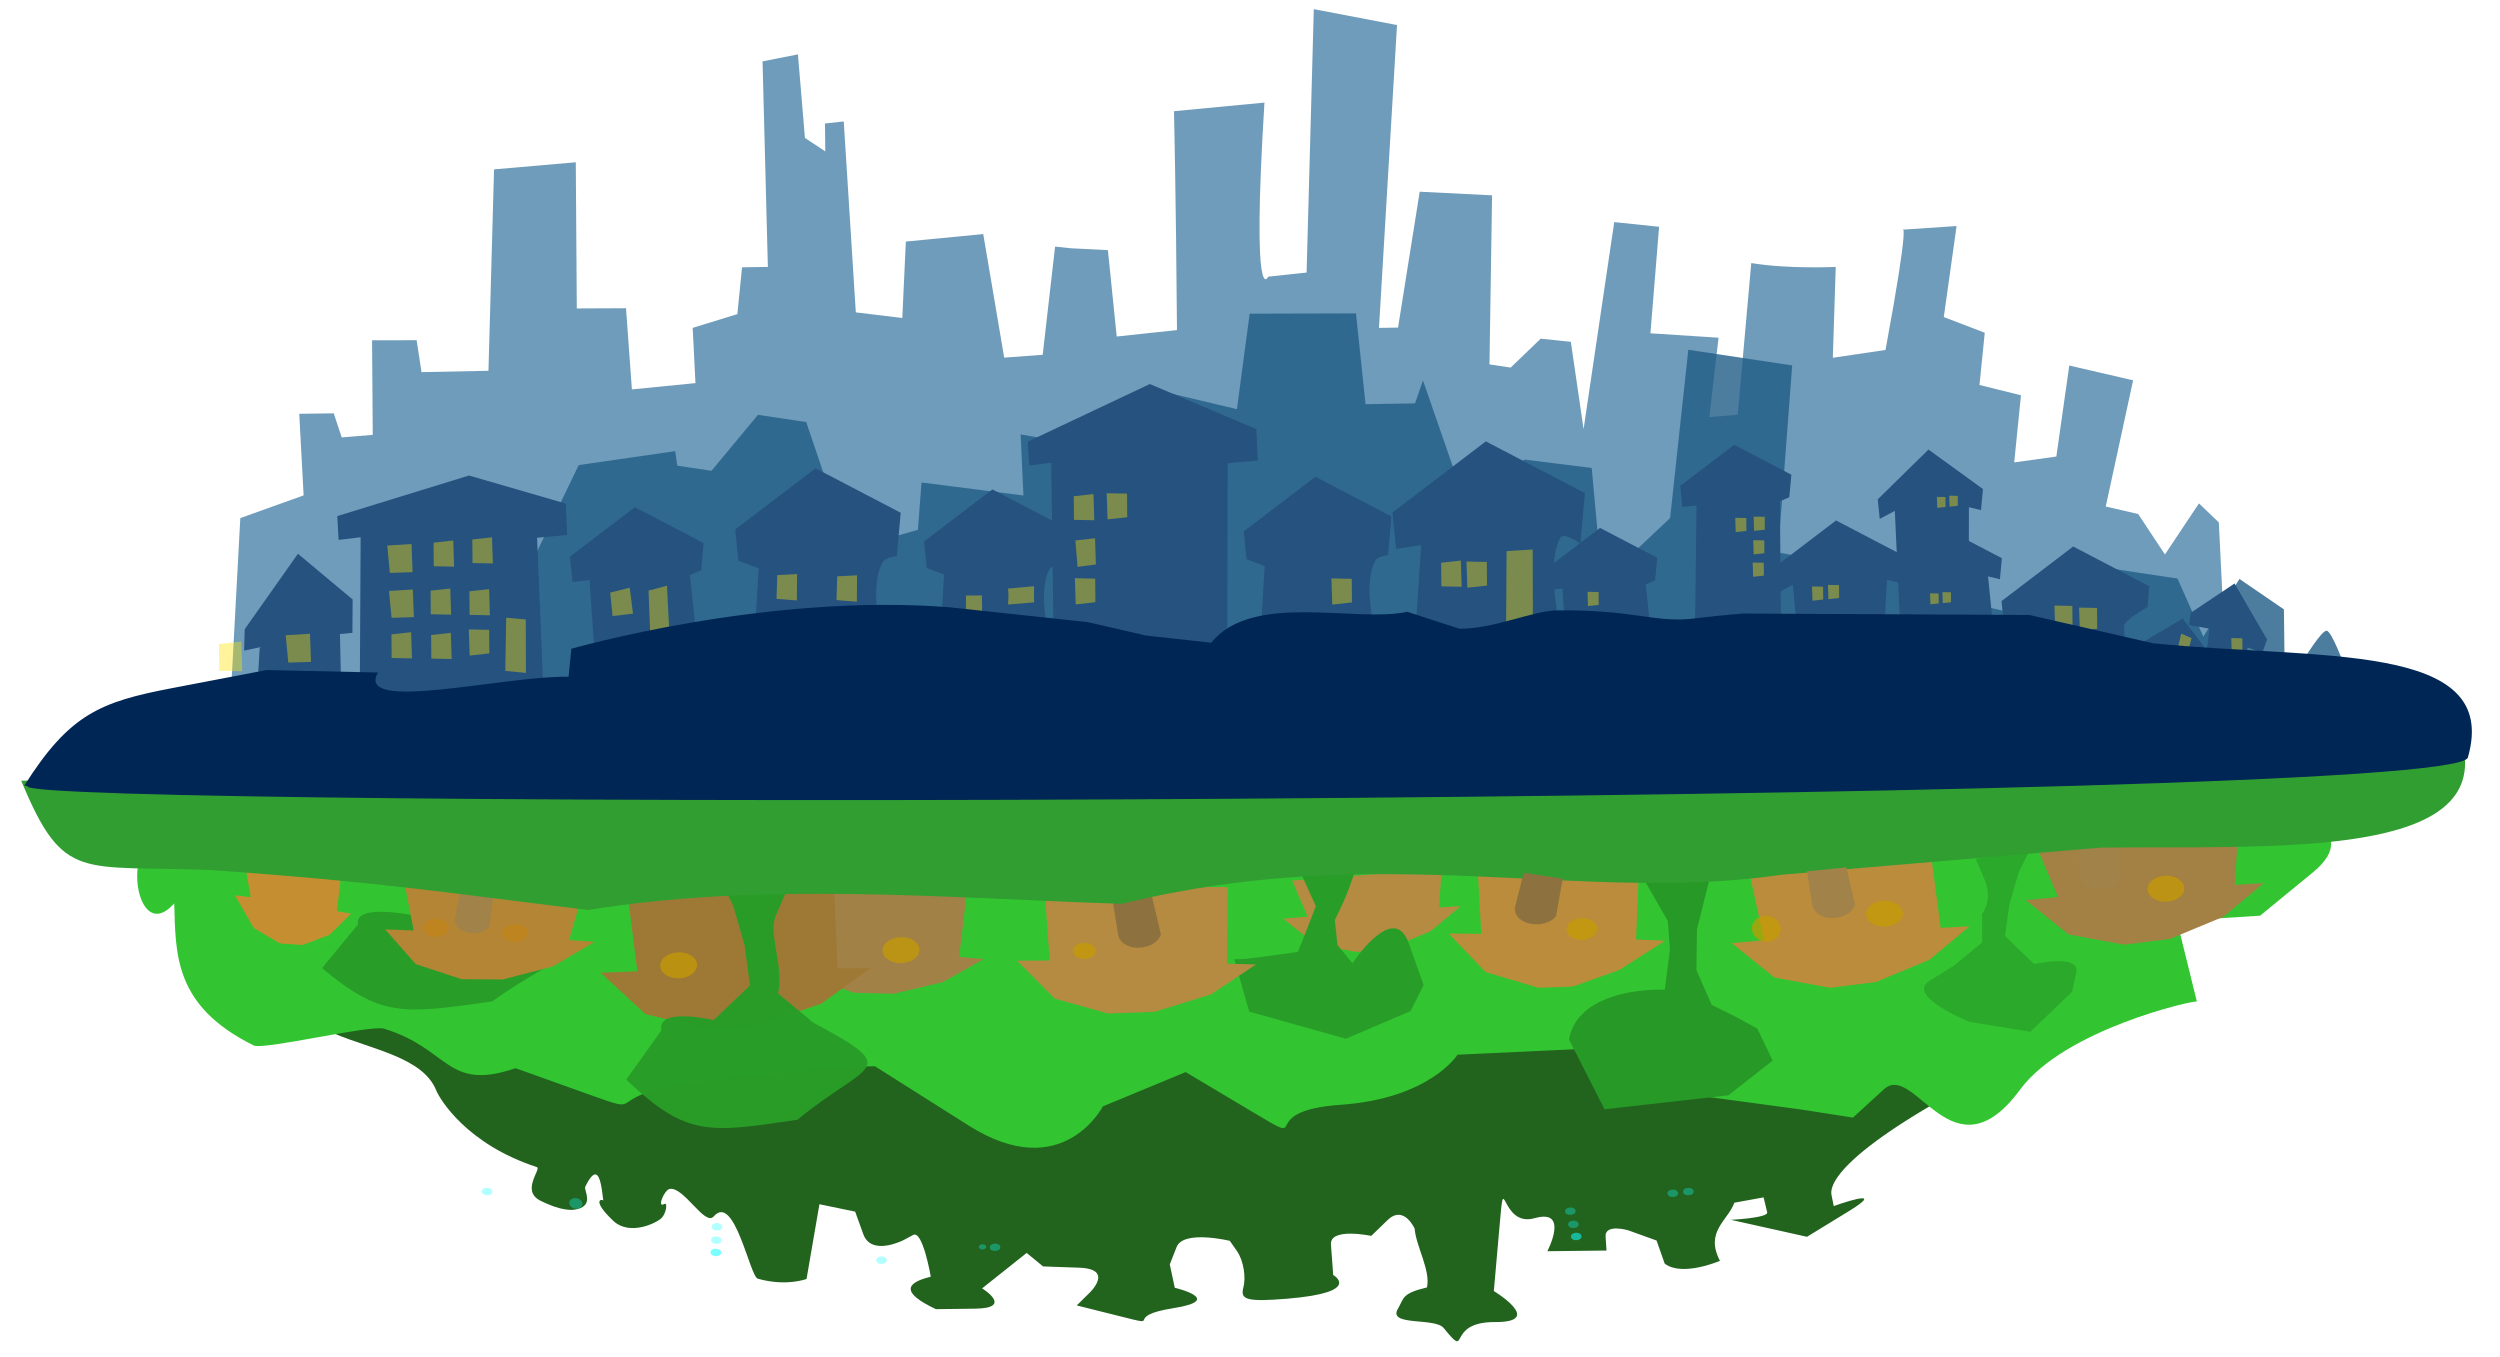 <?xml version="1.0" encoding="UTF-8" standalone="no"?>
<!-- Created with Inkscape (http://www.inkscape.org/) -->

<svg
   width="566.864mm"
   height="307.679mm"
   viewBox="0 0 566.864 307.679"
   version="1.1"
   id="svg1046"
   inkscape:version="1.2.2 (b0a8486541, 2022-12-01)"
   sodipodi:docname="city-village-night.svg"
   xmlns:inkscape="http://www.inkscape.org/namespaces/inkscape"
   xmlns:sodipodi="http://sodipodi.sourceforge.net/DTD/sodipodi-0.dtd"
   xmlns="http://www.w3.org/2000/svg"
   xmlns:svg="http://www.w3.org/2000/svg">
  <sodipodi:namedview
     id="namedview1048"
     pagecolor="#ffffff"
     bordercolor="#000000"
     borderopacity="0.25"
     inkscape:showpageshadow="2"
     inkscape:pageopacity="0.0"
     inkscape:pagecheckerboard="0"
     inkscape:deskcolor="#d1d1d1"
     inkscape:document-units="mm"
     showgrid="false"
     inkscape:zoom="0.2973261"
     inkscape:cx="847.55425"
     inkscape:cy="783.65135"
     inkscape:window-width="1503"
     inkscape:window-height="934"
     inkscape:window-x="0"
     inkscape:window-y="0"
     inkscape:window-maximized="1"
     inkscape:current-layer="g23094" />
  <defs
     id="defs1043">
    <filter
       style="color-interpolation-filters:sRGB"
       inkscape:label="Lightness-Contrast"
       id="filter82306"
       x="0"
       y="0"
       width="1"
       height="1">
      <feColorMatrix
         values="0.613 0 0 -0.294 0.194 0 0.613 0 -0.294 0.194 0 0 0.613 -0.294 0.194 0 0 0 1 0"
         id="feColorMatrix82304" />
    </filter>
    <filter
       style="color-interpolation-filters:sRGB"
       inkscape:label="Lightness-Contrast"
       id="filter80834"
       x="0"
       y="0"
       width="1"
       height="1">
      <feColorMatrix
         values="1.036 0 0 -0.164 -0.018 0 1.036 0 -0.164 -0.018 0 0 1.036 -0.164 -0.018 0 0 0 1 0"
         id="feColorMatrix80832" />
    </filter>
    <filter
       style="color-interpolation-filters:sRGB"
       inkscape:label="Lightness-Contrast"
       id="filter80080"
       x="0"
       y="0"
       width="1"
       height="1">
      <feColorMatrix
         values="0.784 0 0 -0.149 0.108 0 0.784 0 -0.149 0.108 0 0 0.784 -0.149 0.108 0 0 0 1 0"
         id="feColorMatrix80078" />
    </filter>
    <filter
       style="color-interpolation-filters:sRGB"
       inkscape:label="Lightness-Contrast"
       id="filter78846"
       x="0"
       y="0"
       width="1"
       height="1">
      <feColorMatrix
         values="0.553 0 0 -0.161 0.224 0 0.553 0 -0.161 0.224 0 0 0.553 -0.161 0.224 0 0 0 1 0"
         id="feColorMatrix78844" />
    </filter>
  </defs>
  <g
     inkscape:label="Layer 1"
     inkscape:groupmode="layer"
     id="layer1"
     transform="translate(201.845,34.664)">
    <g
       id="g20172"
       transform="translate(319.23,265.491)">
      <g
         id="g23094"
         transform="matrix(1.024,0.107,-0.105,1.04,134.523,65.639)">
        <path
           style="opacity:0.81;fill:#256997;fill-opacity:1;stroke:none;stroke-width:2.397;stroke-linecap:round;stroke-opacity:0.875;filter:url(#filter82306)"
           d="m 149.179,684.181 -1.517,-27.947 10.8,-4.484 -2.232,-12.416 6.097,-0.619 1.843,3.551 5.446,-0.884 -1.812,-14.464 7.888,-0.717 1.438,4.804 11.82,-1.278 -2.609,-30.906 14.34,-2.395 2.792,22.353 8.709,-0.823 2.487,12.328 11.141,-1.978 -1.478,-8.407 7.662,-2.825 -0.009,-7.232 4.563,-0.474 -4.614,-31.368 6.137,-1.634 2.735,12.674 3.839,1.734 -0.552,-4.264 3.287,-0.615 5.547,29.021 8.33,0.118 -0.74,-11.751 13.565,-2.383 5.916,18.572 6.763,-1.054 0.261,-16.748 h 2.842 l 6.57,-0.303 3.102,13.075 10.553,-1.948 c -2.588,-20.587 -4.437,-33.446 -4.437,-33.446 l 15.852,-2.762 c 1.479,32.565 3.785,26.573 3.785,26.573 l 6.712,-1.24 -3.431,-40.419 15.014,1.103 2.217,46.624 3.37,-0.349 1.404,-21.138 12.873,-0.601 2.564,25.907 3.81,0.151 4.798,-4.906 h 5.389 l 3.815,13.159 1.728,-32.17 h 8.023 l 0.37,16.437 12.138,-0.415 -0.217,12.293 4.987,-0.819 -0.318,-23.419 c 6.773,0.345 15.021,-0.764 15.021,-0.764 l 1.109,13.951 9.184,-2.037 c 2.027,-21.166 0.835,-18.678 0.835,-18.678 l 9.531,-1.421 -0.637,14.135 7.53,1.74 v 8.08 l 7.529,0.911 v 10.382 l 7.355,-1.574 0.663,-14.132 11.561,1.244 -2.588,19.748 5.872,0.628 5.46,5.761 5.111,-8.359 3.853,2.591 4.96,28.318"
           id="path74454"
           sodipodi:nodetypes="ccccccccccccccccccccccccccccccccccccccccccccccccccccccccccccccccccccccccccccccc"
           transform="matrix(1.238,0,0,1.41,-787.925,-1101.804)" />
        <g
           transform="matrix(1.554,0.015,0.024,2.729,-1144.977,-1967.926)"
           opacity="0.8"
           id="g43162"
           style="fill:#215d86;fill-opacity:1">
          <g
             transform="matrix(1.089,0,0,-0.942,630.376,647.098)"
             id="g43144"
             style="fill:#215d86;fill-opacity:1">
            <path
               d="m 0,0 c 0,0 1.952,2.624 2.624,2.624 0.673,0 2.669,-2.714 2.669,-2.714 L 4.8,-0.091 4.688,-1.503 0.449,-1.458 0.382,-0.022 Z"
               fill="#80b9bb"
               id="path43142"
               style="fill:#215d86;fill-opacity:1" />
          </g>
          <path
             style="opacity:1;fill:#215d86;fill-opacity:1;stroke:none;stroke-width:1.554;stroke-linecap:round;stroke-opacity:0.875"
             d="m 352.273,669.331 c 10.151,-3.324 7.157,-0.139 9.307,-7.446 l 2.149,-7.307 8.848,-0.385 5.799,2.213 5.984,-9.067 13.444,-1.977 0.478,1.129 4.894,0.098 5.832,-4.842 6.906,0.138 7.754,9.68 9.41,-2.183 -0.108,-3.768 14.552,0.104 -1.188,-4.799 12.552,0.438 4.495,-5.273 13.155,0.889 0.555,-7.657 15.001,-0.984 2.536,7.085 6.97,-0.51 0.824,-1.89 6.345,7.776 c 6.902,2.911 5.363,-0.71 9.037,-2.439 l 9.574,0.056 2.964,8.923 8.752,-5.677 0.378,-13.453 14.867,0.297 0.441,14.899 9.766,0.383 1.804,2.762 5.144,-3.724 7.102,-0.045 0.744,2.685 13.747,0.883 3.346,-4.792 15.067,0.301 4.398,4.359 4.347,-4.889 6.675,2.003 2.377,12.72"
             id="path74456"
             sodipodi:nodetypes="cscccccccccccccccccccccccccccccccccccccccccc" />
        </g>
        <g
           id="g69162"
           transform="matrix(1.335,-0.034,0.035,1.548,-894.253,-1177.268)"
           style="filter:url(#filter80834)">
          <g
             id="g68806"
             transform="matrix(1.228,0,0,1.662,-288.792,-419.843)"
             style="fill:#25527f;fill-opacity:1">
            <g
               id="g62971"
               style="opacity:1;fill:#25527f;fill-opacity:1"
               transform="matrix(0.983,0,0,1,20.172,-0.821)">
              <path
                 style="opacity:1;fill:#25527f;fill-opacity:1;stroke:none;stroke-width:1.779;stroke-linecap:round;stroke-opacity:0.875"
                 d="m 496.35,651.753 -2.487,-16.693 -2.976,0.367 -0.432,-1.992 15.998,-5.642 14.985,3.085 0.542,2.627 -4.081,0.433 2.038,16.439"
                 id="path59993"
                 sodipodi:nodetypes="ccccccccc" />
              <g
                 id="g62954"
                 style="fill:#25527f;fill-opacity:1">
                <path
                   style="opacity:1;fill:#25527f;fill-opacity:1;stroke:none;stroke-width:1.588;stroke-linecap:round;stroke-opacity:0.875"
                   d="m 524.22,648.03 -0.178,-5.701 -2.545,-0.451 -0.679,-2.325 9.179,-5.06 10.782,2.835 -0.058,3.277 c 0,0 -1.332,0.135 -1.642,0.521 -1.543,1.922 0.682,6.008 0.682,6.008"
                   id="path59995"
                   sodipodi:nodetypes="cccccccsc" />
                <path
                   style="opacity:1;fill:#25527f;fill-opacity:1;stroke:none;stroke-width:1.437;stroke-linecap:round;stroke-opacity:0.875"
                   d="m 433.624,653.789 -1.387,-5.826 -2.304,0.257 -0.615,-2.105 8.308,-4.58 9.759,2.566 -0.053,2.302 -1.486,0.471 1.843,6.104"
                   id="path59983"
                   sodipodi:nodetypes="ccccccccc" />
                <path
                   style="opacity:1;fill:#25527f;fill-opacity:1;stroke:none;stroke-width:1.779;stroke-linecap:round;stroke-opacity:0.875"
                   d="m 455.343,652.244 -0.2,-6.388 -2.852,-0.505 -0.761,-2.605 10.285,-5.67 12.081,3.176 -0.065,3.672 c 0,0 -1.493,0.151 -1.84,0.584 -1.729,2.153 0.764,6.732 0.764,6.732"
                   id="path59985"
                   sodipodi:nodetypes="cccccccsc" />
                <path
                   style="opacity:1;fill:#25527f;fill-opacity:1;stroke:none;stroke-width:1.513;stroke-linecap:round;stroke-opacity:0.875"
                   d="m 480.632,650.585 -0.17,-5.434 -2.426,-0.429 -0.647,-2.216 8.748,-4.823 10.277,2.702 -0.055,3.123 c 0,0 -1.27,0.129 -1.565,0.496 -1.471,1.832 0.65,5.727 0.65,5.727"
                   id="path59987"
                   sodipodi:nodetypes="cccccccsc" />
                <path
                   style="opacity:1;fill:#25527f;fill-opacity:1;stroke:none;stroke-width:1.344;stroke-linecap:round;stroke-opacity:0.875"
                   d="m 388.208,661.541 c -0.176,-5.673 -0.167,-5.557 -0.176,-5.673 0.138,-0.118 0.138,-0.118 0.138,-0.118 l -2.233,0.411 c -0.148,-1.805 -0.148,-1.805 -0.148,-1.805 6.441,-6.688 6.441,-6.688 6.441,-6.688 l 7.942,3.48 0.323,2.806 c -1.683,0.179 -1.683,0.179 -1.683,0.179 0.84,5.173 0.84,5.173 0.84,5.173"
                   id="path59989" />
                <path
                   style="opacity:1;fill:#25527f;fill-opacity:1;stroke:none;stroke-width:1.437;stroke-linecap:round;stroke-opacity:0.875"
                   d="m 597.388,644.702 -1.202,-4.281 -2.5,0.998 -0.615,-2.105 8.308,-4.58 9.759,2.566 -0.053,2.302 -2.131,-0.21 0.157,4.069"
                   id="path60003"
                   sodipodi:nodetypes="ccccccccc" />
                <path
                   style="opacity:1;fill:#25527f;fill-opacity:1;stroke:none;stroke-width:1.194;stroke-linecap:round;stroke-opacity:0.875"
                   d="m 565.986,647.099 -1.153,-4.842 -1.915,0.213 -0.511,-1.749 6.905,-3.806 8.111,2.133 -0.044,1.913 -1.235,0.392 1.532,5.073 m 68.366,-1.348 0.575,-1.741 -2.498,-0.248 5.519,-2.391 4.001,2.757 -1.566,0.243 v 0 l -0.156,2.1"
                   id="path59999"
                   sodipodi:nodetypes="ccccccccccccccccc" />
                <path
                   style="opacity:1;fill:#25527f;fill-opacity:1;stroke:none;stroke-width:1.779;stroke-linecap:round;stroke-opacity:0.875"
                   d="m 402.299,660.256 -1.702,-14.388 -2.976,0.367 c -0.432,-1.992 -0.432,-1.992 -0.432,-1.992 17.5,-4.277 17.5,-4.277 17.5,-4.277 13.483,1.72 13.483,1.72 13.483,1.72 l 0.542,2.627 c -4.081,0.433 -4.081,0.433 -4.081,0.433 l 2.301,11.795"
                   id="path59991" />
                <path
                   style="opacity:1;fill:#25527f;fill-opacity:1;stroke:none;stroke-width:2.068;stroke-linecap:round;stroke-opacity:0.875"
                   d="m 545.306,648.033 -0.172,-8.491 -3.376,0.476 -0.885,-3.029 11.958,-6.592 14.047,3.693 -0.076,4.269 c 0,0 -2.371,-0.872 -2.774,-0.369 -2.01,2.504 1.524,8.875 1.524,8.875"
                   id="path59997"
                   sodipodi:nodetypes="cccccccsc" />
                <path
                   style="opacity:1;fill:#25527f;fill-opacity:1;stroke:none;stroke-width:1.194;stroke-linecap:round;stroke-opacity:0.875"
                   d="m 583.315,644.629 -1.099,-10.236 -1.915,0.213 -0.511,-1.749 6.905,-3.806 8.111,2.133 -0.044,1.913 -1.235,0.392 1.478,10.467"
                   id="path60001"
                   sodipodi:nodetypes="ccccccccc" />
                <path
                   style="opacity:1;fill:#25527f;fill-opacity:1;stroke:none;stroke-width:1.112;stroke-linecap:round;stroke-opacity:0.875"
                   d="m 613.731,642.542 -0.93,-3.313 -1.935,0.772 -0.476,-1.629 6.429,-3.544 7.552,1.986 -0.041,1.781 -1.649,-0.163 2.011,6.841"
                   id="path61753"
                   sodipodi:nodetypes="ccccccccc" />
                <path
                   style="opacity:1;fill:#25527f;fill-opacity:1;stroke:none;stroke-width:1.588;stroke-linecap:round;stroke-opacity:0.875"
                   d="m 628.561,645.471 -0.558,-2.275 -2.545,-0.451 -0.679,-2.325 9.179,-5.06 10.782,2.835 -0.002,1.747 c 0,0 -3.065,1.298 -3.001,1.748 0.473,3.325 1.766,3.297 1.766,3.297"
                   id="path61765"
                   sodipodi:nodetypes="cccccccsc" />
                <path
                   style="opacity:1;fill:#25527f;fill-opacity:1;stroke:none;stroke-width:1.779;stroke-linecap:round;stroke-opacity:0.875"
                   d="m 653.159,644.65 c 0.237,-3.285 0.237,-3.285 0.237,-3.285 l -2.801,-0.167 c 0.085,-1.042 0.085,-1.042 0.085,-1.042 5.654,-2.751 5.654,-2.751 5.654,-2.751 l 5.031,4.494 c -0.512,1.151 -0.512,1.151 -0.512,1.151 -2.063,-0.361 -2.063,-0.361 -2.063,-0.361 l -0.215,2.511"
                   id="path61797" />
              </g>
            </g>
            <path
               style="opacity:1;fill:#25527f;fill-opacity:1;stroke:none;stroke-width:1.112;stroke-linecap:round;stroke-opacity:0.875"
               d="m 621.137,642.913 -2.039,-10.191 -1.935,0.772 -0.476,-1.629 6.274,-4.518 7.708,2.959 -0.041,1.781 -1.649,-0.163 1.231,10.028"
               id="path61759"
               sodipodi:nodetypes="ccccccccc" />
          </g>
          <g
             id="g61895"
             transform="matrix(1.003,0,0,1.191,-16.192,-128.929)"
             style="fill:#ffe200;fill-opacity:0.394;stroke:none">
            <path
               style="fill:#ffe200;fill-opacity:0.394;stroke:none;stroke-width:2.026;stroke-linecap:round;stroke-opacity:0.875"
               d="m 423.065,646.968 0.849,8.379 4.399,-0.14 -0.987,-8.674 z"
               id="path60472-5"
               sodipodi:nodetypes="ccccc" />
            <path
               style="fill:#ffe200;fill-opacity:0.394;stroke:none;stroke-width:2.026;stroke-linecap:round;stroke-opacity:0.875"
               d="m 412.489,648.933 0.336,2.766 3.338,-0.14 -0.474,-3.061 z"
               id="path60474-3" />
            <path
               style="fill:#ffe200;fill-opacity:0.394;stroke:none;stroke-width:2.026;stroke-linecap:round;stroke-opacity:0.875"
               d="m 420.303,651.185 -0.336,-2.766 -3.338,0.14 0.474,3.061 z"
               id="path60476-5" />
            <path
               style="fill:#ffe200;fill-opacity:0.394;stroke:none;stroke-width:2.026;stroke-linecap:round;stroke-opacity:0.875"
               d="m 351.409,644.514 0.336,2.766 3.338,-0.14 -0.474,-3.061 z"
               id="path60472-3" />
            <path
               style="fill:#ffe200;fill-opacity:0.394;stroke:none;stroke-width:2.026;stroke-linecap:round;stroke-opacity:0.875"
               d="m 352.243,649.681 0.697,3.079 2.976,-0.453 -0.474,-3.061 z"
               id="path60474-6"
               sodipodi:nodetypes="ccccc" />
            <path
               style="fill:#ffe200;fill-opacity:0.394;stroke:none;stroke-width:2.026;stroke-linecap:round;stroke-opacity:0.875"
               d="m 356.319,656.742 -0.336,-2.766 -3.338,0.14 0.474,3.061 z"
               id="path60476-7" />
            <path
               style="opacity:1;fill:#ffe200;fill-opacity:0.394;stroke:none;stroke-width:2.299;stroke-linecap:round;stroke-opacity:0.875"
               d="m 213.178,669.701 0.381,3.138 3.788,-0.159 -0.538,-3.473 z"
               id="path60456" />
            <path
               style="opacity:1;fill:#ffe200;fill-opacity:0.394;stroke:none;stroke-width:2.299;stroke-linecap:round;stroke-opacity:0.875"
               d="m 224.009,668.06 3.962,-0.399 0.534,3.29 -3.715,0.293 z"
               id="path60458" />
            <path
               style="opacity:1;fill:#ffe200;fill-opacity:0.394;stroke:none;stroke-width:2.299;stroke-linecap:round;stroke-opacity:0.875"
               d="m 239.503,656.608 3.962,-0.399 0.534,3.29 -3.715,0.293 z"
               id="path60460" />
            <path
               style="opacity:1;fill:#ffe200;fill-opacity:0.394;stroke:none;stroke-width:2.259;stroke-linecap:round;stroke-opacity:0.875"
               d="m 240.37,661.915 3.893,-0.392 0.524,3.233 -3.65,0.288 z"
               id="path60462" />
            <path
               style="opacity:1;fill:#ffe200;fill-opacity:0.394;stroke:none;stroke-width:2.026;stroke-linecap:round;stroke-opacity:0.875"
               d="m 241.334,666.986 0.336,2.766 3.338,-0.14 -0.474,-3.061 z"
               id="path60464" />
            <path
               style="opacity:1;fill:#ffe200;fill-opacity:0.394;stroke:none;stroke-width:2.026;stroke-linecap:round;stroke-opacity:0.875"
               d="m 247.057,655.844 0.336,2.766 3.338,-0.14 -0.474,-3.061 z"
               id="path60466" />
            <path
               style="opacity:1;fill:#ffe200;fill-opacity:0.394;stroke:none;stroke-width:2.026;stroke-linecap:round;stroke-opacity:0.875"
               d="m 247.189,661.499 0.336,2.766 3.338,-0.14 -0.474,-3.061 z"
               id="path60468" />
            <path
               style="opacity:1;fill:#ffe200;fill-opacity:0.394;stroke:none;stroke-width:2.026;stroke-linecap:round;stroke-opacity:0.875"
               d="m 247.848,666.694 0.336,2.766 3.338,-0.14 -0.474,-3.061 z"
               id="path60470" />
            <path
               style="opacity:1;fill:#ffe200;fill-opacity:0.394;stroke:none;stroke-width:2.026;stroke-linecap:round;stroke-opacity:0.875"
               d="m 253.372,655.111 0.336,2.766 3.338,-0.14 -0.474,-3.061 z"
               id="path60472" />
            <path
               style="opacity:1;fill:#ffe200;fill-opacity:0.394;stroke:none;stroke-width:2.026;stroke-linecap:round;stroke-opacity:0.875"
               d="m 253.559,661.215 0.336,2.766 3.338,-0.14 -0.474,-3.061 z"
               id="path60474" />
            <path
               style="opacity:1;fill:#ffe200;fill-opacity:0.394;stroke:none;stroke-width:2.026;stroke-linecap:round;stroke-opacity:0.875"
               d="m 257.628,668.319 -0.336,-2.766 -3.338,0.14 0.474,3.061 z"
               id="path60476" />
            <path
               style="opacity:1;fill:#ffe200;fill-opacity:0.394;stroke:none;stroke-width:2.299;stroke-linecap:round;stroke-opacity:0.875"
               d="m 260.462,670.218 c -0.529,-6.242 -0.529,-6.242 -0.529,-6.242 l 3.229,0.024 0.716,6.268"
               id="path60478" />
            <path
               style="opacity:1;fill:#ffe200;fill-opacity:0.394;stroke:none;stroke-width:2.037;stroke-linecap:round;stroke-opacity:0.875"
               d="m 276.656,660.074 0.693,2.73 3.317,-0.471 -0.87,-3.011 z"
               id="path60480" />
            <path
               style="opacity:1;fill:#ffe200;fill-opacity:0.394;stroke:none;stroke-width:1.633;stroke-linecap:round;stroke-opacity:0.875"
               d="m 282.915,659.487 0.989,5.984 3.1,-0.519 -1.131,-6.209 z"
               id="path60482"
               sodipodi:nodetypes="ccccc" />
            <path
               style="opacity:1;fill:#ffe200;fill-opacity:0.394;stroke:none;stroke-width:2.037;stroke-linecap:round;stroke-opacity:0.875"
               d="m 313.666,656.08 0.183,2.792 3.36,0.002 -0.306,-3.094 z"
               id="path60484" />
            <path
               style="opacity:1;fill:#ffe200;fill-opacity:0.394;stroke:none;stroke-width:2.037;stroke-linecap:round;stroke-opacity:0.875"
               d="m 303.816,656.488 0.183,2.792 3.36,0.002 -0.306,-3.094 z"
               id="path60486" />
            <path
               style="opacity:1;fill:#ffe200;fill-opacity:0.394;stroke:none;stroke-width:2.299;stroke-linecap:round;stroke-opacity:0.875"
               d="m 335.03,657.15 c 2.586,-0.151 2.597,-0.162 2.597,-0.162 0.67,5.062 0.67,5.062 0.67,5.062 l -2.803,-0.002 z"
               id="path60488" />
            <path
               style="opacity:1;fill:#ffe200;fill-opacity:0.394;stroke:none;stroke-width:2.299;stroke-linecap:round;stroke-opacity:0.875"
               d="m 342.024,657.818 c 0,-1.749 -0.255,-1.864 -0.255,-1.864 l 4.289,-0.53 c 0.206,1.899 0.206,1.899 0.206,1.899 z"
               id="path60494" />
            <path
               style="fill:#ffe200;fill-opacity:0.394;stroke:none;stroke-width:2.026;stroke-linecap:round;stroke-opacity:0.875"
               d="m 360.445,646.482 -0.336,-2.766 -3.338,0.14 0.474,3.061 z"
               id="path60535" />
            <path
               style="fill:#ffe200;fill-opacity:0.394;stroke:none;stroke-width:2.026;stroke-linecap:round;stroke-opacity:0.875"
               d="m 398.379,654.406 -0.336,-2.766 -3.338,0.14 0.474,3.061 z"
               id="path60537" />
            <path
               style="fill:#ffe200;fill-opacity:0.394;stroke:none;stroke-width:1.103;stroke-linecap:round;stroke-opacity:0.875"
               d="m 438.859,652.425 -0.183,-1.506 -1.817,0.076 0.258,1.667 z"
               id="path60560" />
            <path
               style="fill:#ffe200;fill-opacity:0.394;stroke:none;stroke-width:1.103;stroke-linecap:round;stroke-opacity:0.875"
               d="m 465.125,642.08 -0.183,-1.506 -1.817,0.076 0.258,1.667 z"
               id="path61015" />
            <path
               style="fill:#ffe200;fill-opacity:0.394;stroke:none;stroke-width:1.103;stroke-linecap:round;stroke-opacity:0.875"
               d="m 465.358,644.845 -0.183,-1.506 -1.817,0.076 0.258,1.667 z"
               id="path61017" />
            <path
               style="fill:#ffe200;fill-opacity:0.394;stroke:none;stroke-width:1.103;stroke-linecap:round;stroke-opacity:0.875"
               d="m 465.559,647.474 -0.183,-1.506 -1.817,0.076 0.258,1.667 z"
               id="path61019" />
            <path
               style="fill:#ffe200;fill-opacity:0.394;stroke:none;stroke-width:1.103;stroke-linecap:round;stroke-opacity:0.875"
               d="m 462.122,642.39 -0.183,-1.506 -1.817,0.076 0.258,1.667 z"
               id="path61021" />
            <path
               style="fill:#ffe200;fill-opacity:0.394;stroke:none;stroke-width:1.103;stroke-linecap:round;stroke-opacity:0.875"
               d="m 475.594,649.733 -0.183,-1.506 -1.817,0.076 0.258,1.667 z"
               id="path61023" />
            <path
               style="fill:#ffe200;fill-opacity:0.394;stroke:none;stroke-width:1.103;stroke-linecap:round;stroke-opacity:0.875"
               d="m 536.096,652.353 0.381,-1.477 -1.749,-0.441 -0.368,1.651 z"
               id="path61023-6" />
            <path
               style="fill:#ffe200;fill-opacity:0.394;stroke:none;stroke-width:1.103;stroke-linecap:round;stroke-opacity:0.875"
               d="m 544.986,651.93 -0.183,-1.506 -1.817,0.076 0.258,1.667 z"
               id="path61023-2" />
            <path
               style="fill:#ffe200;fill-opacity:0.394;stroke:none;stroke-width:1.786;stroke-linecap:round;stroke-opacity:0.875"
               d="m 516.815,650.628 -0.296,-2.439 -2.943,0.123 0.418,2.699 z"
               id="path61023-9" />
            <path
               style="fill:#ffe200;fill-opacity:0.394;stroke:none;stroke-width:1.103;stroke-linecap:round;stroke-opacity:0.875"
               d="m 478.184,649.405 -0.183,-1.506 -1.817,0.076 0.258,1.667 z"
               id="path61025" />
            <path
               style="fill:#ffe200;fill-opacity:0.394;stroke:none;stroke-width:0.854;stroke-linecap:round;stroke-opacity:0.875"
               d="m 494.582,649.127 -0.142,-1.165 -1.406,0.059 0.2,1.29 z"
               id="path61755" />
            <path
               style="fill:#ffe200;fill-opacity:0.394;stroke:none;stroke-width:0.854;stroke-linecap:round;stroke-opacity:0.875"
               d="m 496.586,648.874 -0.142,-1.165 -1.406,0.059 0.2,1.29 z"
               id="path61757" />
            <path
               style="fill:#ffe200;fill-opacity:0.394;stroke:none;stroke-width:0.854;stroke-linecap:round;stroke-opacity:0.875"
               d="m 494.456,637.756 -0.142,-1.165 -1.406,0.059 0.2,1.29 z"
               id="path61761"
               sodipodi:nodetypes="ccccc" />
            <path
               style="fill:#ffe200;fill-opacity:0.394;stroke:none;stroke-width:0.854;stroke-linecap:round;stroke-opacity:0.875"
               d="m 496.459,637.502 -0.142,-1.165 -1.406,0.059 0.2,1.29 z"
               id="path61763"
               sodipodi:nodetypes="ccccc" />
            <path
               style="fill:#ffe200;fill-opacity:0.394;stroke:none;stroke-width:1.786;stroke-linecap:round;stroke-opacity:0.875"
               d="m 520.887,650.642 -0.296,-2.439 -2.943,0.123 0.418,2.699 z"
               id="path61852" />
          </g>
        </g>
      </g>
      <path
         d="m -364.825,-442.849 c -0.204,-0.487 -0.405,-0.975 -0.609,-1.461 -0.026,0.067 -0.053,-0.184 0.061,-0.075 0.677,0.182 1.374,0.277 2.072,0.292 0.166,0.045 0.322,0.16 0.498,0.131 0.26,0.03 -0.038,-0.098 -0.021,-0.152 0.237,0.071 -0.002,-0.159 0.039,-0.115 0.061,0.109 0.189,0.128 0.273,0.041 0.182,-0.195 -0.32,-0.239 -0.16,-0.296 0.169,-0.025 0.381,-0.068 0.12,-0.147 -0.099,-0.054 -0.426,0.072 -0.252,-0.104 0.274,-0.312 0.593,-0.574 0.901,-0.845 -0.262,-0.193 -0.539,-0.004 -0.769,0.145 -0.267,0.157 -0.536,0.31 -0.803,0.468 0.115,0.134 0.239,0.26 0.358,0.39 -0.123,-0.129 -0.246,-0.258 -0.368,-0.386 -0.087,0.043 -0.168,0.139 -0.268,0.078 -0.358,-0.113 -0.722,-0.207 -1.076,-0.331 0.491,-0.14 0.986,-0.268 1.477,-0.409 -0.24,-0.136 -0.511,-0.141 -0.775,-0.108 -0.696,0.035 -1.394,0.084 -2.089,0.111 -0.639,-0.171 -1.272,-0.431 -1.94,-0.431 -0.171,0.016 -0.754,0.038 -0.498,0.334 0.365,0.381 0.874,0.551 1.347,0.734 0.229,0.109 0.53,0.107 0.68,0.347 0.016,0.103 -0.124,0.374 0.056,0.399 0.26,0.047 0.483,0.173 0.627,0.411 0.052,10e-4 0.112,0.188 0.225,0.266 0.217,0.224 0.376,0.523 0.645,0.683 0.037,0.006 0.322,0.145 0.249,0.035 z m -1.058,-0.996 c 0.037,-0.043 0.062,-0.056 0,0 z m 0.053,-0.056 c 0.037,-0.043 0.062,-0.056 0,0 z m 0.053,-0.056 c 0.037,-0.043 0.062,-0.056 0,0 z m 0.053,-0.056 c 0.037,-0.043 0.062,-0.056 0,0 z m 0.053,-0.056 c 0.037,-0.043 0.062,-0.056 0,0 z m 0.053,-0.056 c 0.037,-0.043 0.062,-0.056 0,0 z m 0.053,-0.056 c 0.037,-0.043 0.062,-0.056 0,0 z m 2.507,-0.049 c 0.005,-0.035 0.031,0.008 0,0 z m -2.454,-0.006 c 0.037,-0.043 0.062,-0.056 0,0 z m 2.688,-0.033 c -0.034,-0.05 0.049,0.051 0,0 z m -0.069,-0.073 c -0.046,-0.062 0.062,0.063 0,0 z m -0.036,-0.025 c -0.049,-0.068 0.041,0.01 0,0 z m -2.378,-0.043 c -0.084,0.031 0.006,-0.044 -0.108,-0.114 -0.118,-0.122 -0.131,-0.146 -0.002,-0.008 0.034,0.147 0.206,0.011 0.116,0.08 -0.063,0.017 0.104,0.135 -0.005,0.044 z m 2.318,-0.035 c -0.069,-0.082 0.076,0.081 0,0 z m -0.046,-0.047 c -0.034,-0.05 0.049,0.051 0,0 z m -2.214,-0.023 c 0.037,-0.043 0.062,-0.056 0,0 z m 2.161,-0.033 c -0.034,-0.05 0.049,0.051 0,0 z m -2.096,-0.037 c 0.069,-0.073 -0.064,0.082 0,0 z m 0.046,-0.049 c 0.041,-0.049 0.035,-0.025 0,0 z m -0.445,-0.069 c -0.069,-0.082 0.076,0.081 0,0 z m 0.497,0.014 c 0.041,-0.048 0.035,-0.025 0,0 z m 0.053,-0.056 c 0.041,-0.048 0.035,-0.025 0,0 z m -0.606,-0.017 c 0.009,-0.017 0.027,0.035 0,0 z m 0.659,-0.039 c 0.041,-0.049 0.035,-0.025 0,0 z m -0.711,-0.017 c 0.009,-0.017 0.027,0.035 0,0 z m 0.764,-0.039 c 0.041,-0.048 0.035,-0.025 0,0 z m -0.817,-0.017 c 0.009,-0.017 0.027,0.035 0,0 z m 0.869,-0.039 c 0.041,-0.048 0.035,-0.025 0,0 z m -0.922,-0.017 c 0.009,-0.017 0.027,0.035 0,0 z m -1.401,-0.025 c 0.034,-0.038 0.282,-0.298 0.131,-0.136 -0.044,0.045 -0.083,0.096 -0.131,0.136 z m 2.375,-0.015 c 0.041,-0.048 0.035,-0.025 0,0 z m -1.027,-0.017 c 0.009,-0.017 0.027,0.035 0,0 z m 1.08,-0.039 c 0.041,-0.048 0.035,-0.025 0,0 z m 0.053,-0.056 c 0.041,-0.049 0.035,-0.025 0,0 z m -1.238,-0.017 c 0.009,-0.017 0.027,0.035 0,0 z"
         fill="#a9cdd8"
         stroke="#000000"
         stroke-width="0.001"
         id="path43414" />
      <g
         id="g23020"
         transform="matrix(1.005,-0.113,0.113,1.005,-795.989,267.754)">
        <g
           id="g60454"
           transform="matrix(1.297,0,0,1.475,-949.836,-1150.883)"
           style="opacity:1;filter:url(#filter78846)" />
        <g
           id="g2577"
           transform="matrix(-0.961,-0.018,-0.026,-0.773,1210.965,-431.583)">
          <path
             style="opacity:1;fill:#22631e;fill-opacity:1;stroke:none;stroke-width:2.82;stroke-linecap:round;stroke-opacity:0.875;filter:url(#filter78846)"
             d="m 1101.2,613.665 c 32.535,-13.402 40.124,-21.568 40.018,-25.07 l -0.097,-2.247 c 0,0 -10.395,3.015 -2.483,-1.267 l 7.912,-4.282 12.745,4.683 c 0,0 -6.585,-0.315 -6.496,0.831 l 0.234,2.985 5.193,-0.527 c 1.664,-3.482 5.879,-5.136 4.02,-11.144 0,0 6.99,-2.524 9.631,0.448 l 0.804,4.663 4.602,2.487 c 0,0 3.93,1.84 4.123,-0.863 l 0.193,-2.703 10.261,0.917 c 0,0 -5.028,8.039 1.338,6.705 6.365,-1.335 3.678,11.315 6.365,-1.335 l 2.597,-12.225 c 0,0 -8.122,-7.051 0.625,-6.102 8.747,0.949 5.199,-7.225 9.028,-0.248 1.239,2.259 9.666,1.276 7.421,4.559 -1.398,2.045 -1.049,2.951 -5.599,3.689 -1.098,3.281 0.832,8.329 0.597,11.739 0,0 1.233,4.954 4.467,2.151 l 3.234,-2.803 c 0,0 6.967,2.47 7.2,-0.982 l 0.405,-6.004 c 0,0 -4.8,-3.945 8.531,-3.837 7.397,0.06 8.2,0.707 7.329,3.011 -0.696,1.839 -0.765,5.162 0.187,7.257 l 0.952,2.095 c 0,0 7.734,3.02 9.369,-0.268 l 1.635,-3.288 -0.254,-4.669 c 0,0 -8.522,-3.272 0.774,-3.974 9.296,-0.702 1.94,-3.655 9.296,-0.702 l 7.357,2.953 -2.462,2.173 c 0,0 -5.147,4.292 1.059,5.181 l 6.206,0.888 2.492,2.937 8.638,-6.157 c 0,0 -5.056,-4.45 1.739,-3.855 l 6.795,0.596 c 5.6,3.851 4.621,5.699 0.043,6.451 0,0 0.154,9.341 1.958,8.502 l 1.803,-0.839 c 0,0 5.988,-2.675 6.806,1.883 l 0.818,4.558 5.993,2.083 4.178,-14.42 c 0,0 3.701,-1.174 8.431,0.917 1.327,0.587 1.784,17.312 6.006,12.986 1.789,-1.834 4.388,6.414 6.898,6.175 0.95,-0.09 2.792,-3.616 1.316,-2.859 -0.688,0.353 -0.062,-1.926 0.86,-2.716 1.076,-0.921 6.017,-2.966 8.419,0.324 4.066,5.568 0.313,4.565 0.992,3.355 0.774,-1.378 -1.242,10.967 2.967,3.817 0.366,-0.622 -1.102,-3.672 1.91,-4.241 1.928,-0.364 4.268,0.92 6.189,2.287 3.238,2.304 -1.065,6.255 -0.237,6.666 11.553,5.737 15.019,15.024 15.412,16.842 1.445,6.675 9.98,9.089 16.239,12.969 4.756,2.948 2.009,19.408 2.083,20.819"
             id="path59191"
             sodipodi:nodetypes="cccsccscccsccsccsscsssccscscssscsccssccscccsccscscccsssssssssssssc"
             transform="matrix(1.335,0.005,0.005,1.475,-998.318,-1165.629)" />
          <ellipse
             style="opacity:1;fill:#12ffff;fill-opacity:0.325;stroke:none;stroke-width:0.658;stroke-linecap:round;stroke-opacity:0.875;filter:url(#filter78846)"
             id="ellipse68576-2-8"
             cx="1482.504"
             cy="310.61"
             rx="0.916"
             ry="0.736"
             transform="matrix(1.306,0.315,-0.319,1.43,-998.318,-1165.629)" />
          <ellipse
             style="opacity:1;fill:#12ffff;fill-opacity:0.325;stroke:none;stroke-width:0.658;stroke-linecap:round;stroke-opacity:0.875;filter:url(#filter78846)"
             id="ellipse68572-1-7"
             cx="1441.913"
             cy="305.394"
             rx="0.916"
             ry="0.736"
             transform="matrix(1.306,0.315,-0.319,1.43,-998.318,-1165.629)" />
          <ellipse
             style="opacity:1;fill:#12ffff;fill-opacity:0.325;stroke:none;stroke-width:0.658;stroke-linecap:round;stroke-opacity:0.875;filter:url(#filter78846)"
             id="ellipse68572-8-5"
             cx="1442.101"
             cy="308.034"
             rx="0.916"
             ry="0.736"
             transform="matrix(1.306,0.315,-0.319,1.43,-998.318,-1165.629)" />
          <ellipse
             style="opacity:1;fill:#12ffff;fill-opacity:0.325;stroke:none;stroke-width:0.658;stroke-linecap:round;stroke-opacity:0.875;filter:url(#filter78846)"
             id="ellipse68574-9"
             cx="1441.735"
             cy="302.953"
             rx="0.916"
             ry="0.736"
             transform="matrix(1.306,0.315,-0.319,1.43,-998.318,-1165.629)" />
          <ellipse
             style="opacity:1;fill:#12ffff;fill-opacity:0.325;stroke:none;stroke-width:0.658;stroke-linecap:round;stroke-opacity:0.875;filter:url(#filter78846)"
             id="ellipse68576-2"
             cx="1441.735"
             cy="302.953"
             rx="0.916"
             ry="0.736"
             transform="matrix(1.306,0.315,-0.319,1.43,-998.318,-1165.629)" />
          <ellipse
             style="opacity:1;fill:#12ffff;fill-opacity:0.325;stroke:none;stroke-width:0.88;stroke-linecap:round;stroke-opacity:0.875;filter:url(#filter78846)"
             id="ellipse68576-2-2"
             cx="1457.104"
             cy="263.234"
             rx="1.148"
             ry="1.051"
             transform="matrix(1.297,0.361,-0.277,1.441,-998.318,-1165.629)" />
          <ellipse
             style="opacity:1;fill:#12ffff;fill-opacity:0.325;stroke:none;stroke-width:0.658;stroke-linecap:round;stroke-opacity:0.875;filter:url(#filter78846)"
             id="ellipse68572-23"
             cx="1307.329"
             cy="592.617"
             rx="0.92"
             ry="0.733"
             transform="matrix(1.335,0.005,0.005,1.475,-998.318,-1165.629)" />
          <ellipse
             style="opacity:1;fill:#12ffff;fill-opacity:0.325;stroke:none;stroke-width:0.462;stroke-linecap:round;stroke-opacity:0.875;filter:url(#filter78846)"
             id="ellipse68572-2"
             cx="1289.494"
             cy="593.448"
             rx="0.646"
             ry="0.515"
             transform="matrix(1.335,0.005,0.005,1.475,-998.318,-1165.629)" />
          <ellipse
             style="opacity:1;fill:#12ffff;fill-opacity:0.325;stroke:none;stroke-width:0.658;stroke-linecap:round;stroke-opacity:0.875;filter:url(#filter78846)"
             id="ellipse68572-0"
             cx="1287.337"
             cy="593.14"
             rx="0.92"
             ry="0.733"
             transform="matrix(1.335,0.005,0.005,1.475,-998.318,-1165.629)" />
          <ellipse
             style="opacity:1;fill:#12ffff;fill-opacity:0.325;stroke:none;stroke-width:0.658;stroke-linecap:round;stroke-opacity:0.875;filter:url(#filter78846)"
             id="ellipse68572-1"
             cx="1186.652"
             cy="587.384"
             rx="0.92"
             ry="0.733"
             transform="matrix(1.335,0.005,0.005,1.475,-998.318,-1165.629)" />
          <ellipse
             style="opacity:1;fill:#12ffff;fill-opacity:0.325;stroke:none;stroke-width:0.658;stroke-linecap:round;stroke-opacity:0.875;filter:url(#filter78846)"
             id="ellipse68572-8"
             cx="1186.84"
             cy="590.014"
             rx="0.92"
             ry="0.733"
             transform="matrix(1.335,0.005,0.005,1.475,-998.318,-1165.629)" />
          <ellipse
             style="opacity:1;fill:#12ffff;fill-opacity:0.325;stroke:none;stroke-width:0.658;stroke-linecap:round;stroke-opacity:0.875;filter:url(#filter78846)"
             id="ellipse54103-06"
             cx="1165.901"
             cy="591.763"
             rx="0.92"
             ry="0.733"
             transform="matrix(1.335,0.005,0.005,1.475,-998.318,-1165.629)" />
          <path
             style="opacity:1;fill:#32c531;fill-opacity:1;stroke:none;stroke-width:2.299;stroke-linecap:round;stroke-opacity:0.875;filter:url(#filter78846)"
             d="m 1074.353,637.159 -1.412,-17.152 c 0.516,0.329 23.622,-3.107 32.892,-14.141 14.098,-16.778 17.461,7.483 23.556,2.483 l 6.094,-5 8.771,2.508 19.451,5.074 c 0,0 -15.86,9.071 11.355,10.415 l 27.215,1.344 c 0,0 5.873,-8.103 21.539,-7.742 15.666,0.361 5.379,-8.436 15.666,0.361 l 10.286,8.797 15.237,-5.259 c 0,0 9.021,-14.679 23.702,-1.385 l 14.681,13.294 c 0,0 5.145,0.692 27.898,0.231 22.753,-0.462 11.162,-6.693 22.753,-0.462 l 11.591,6.232 c 12.641,-3.419 10.872,5.007 21.746,10.076 2.224,1.037 21.125,-2.047 22.94,-1.003 12.82,9.15 11.151,19.238 10.084,29.288 8.998,-9.065 7.463,20.673 -3.659,12.072 l -35.355,-15.493"
             id="path58928"
             sodipodi:nodetypes="ccsscccscssccscsscscccc"
             transform="matrix(1.335,0.005,0.005,1.475,-998.318,-1165.629)" />
          <path
             style="opacity:0.7;fill:#5dd65d;fill-opacity:0.886;stroke:none;stroke-width:2.299;stroke-linecap:round;stroke-opacity:0.875;filter:url(#filter78846)"
             d="m 1057.037,653.674 3.46,-12.425"
             id="path51271"
             transform="matrix(1.335,0.005,0.005,1.475,-998.318,-1165.629)" />
          <path
             style="opacity:1;fill:#32c531;fill-opacity:1;stroke:none;stroke-width:2.046;stroke-linecap:round;stroke-opacity:0.875;filter:url(#filter78846)"
             d="m 1052.577,656.895 c 0,0 -13.466,-6.001 -3.142,-13.593 l 10.324,-7.593 23.9,0.739 22.74,-12.27 25.586,5.544 13.339,3.363 26.732,-4.513 43.712,-4.111 6.363,6.019 c 0,0 -3.164,4.272 14.529,4.535 l 17.693,0.263 12.123,7.271 c 0,0 10.173,-10.634 18.598,-5.692 l 8.425,4.942 12.934,1.94 17.921,-6.046 14.607,8.398 18.973,3.315 2.634,3.997 16.215,0.723 11.287,7.591 c 0,0 3.558,-5.981 11.421,-1.672 7.862,4.309 11.271,-11.09 7.862,4.309 l -4.383,19.802"
             id="path52983"
             sodipodi:nodetypes="csccccccccsccsccccccccssc"
             transform="matrix(1.335,0.005,0.005,1.475,-998.318,-1165.629)" />
          <path
             style="opacity:1;fill:#299d28;fill-opacity:0.996;stroke:none;stroke-width:2.666;stroke-linecap:round;stroke-opacity:0.875;filter:url(#filter78846)"
             d="m 1375.165,693.242 -1.712,-5.2 -0.945,-7.035 0.12,-6.927 7.214,-5.388 c 0,0 9.53,3.212 9.297,-0.964 l 7.364,-7.912 c -9.016,-10.876 -12.929,-10.421 -28.565,-9.56 -13.744,8.869 -19.728,6.692 -5.309,16.433 l 5.342,5.571 c -1.76,4.976 0.216,10.208 -1.613,13.386 l -2.568,4.222"
             id="path68702"
             sodipodi:nodetypes="cccccscccccc"
             transform="matrix(1.335,0.005,0.005,1.475,-998.318,-1165.629)" />
          <path
             style="opacity:1;fill:#a38043;fill-opacity:1;stroke:none;stroke-width:2.299;stroke-linecap:round;stroke-opacity:0.875;filter:url(#filter78846)"
             d="m 1061.391,652.286 1.952,-10.083 -5.061,-0.171 7.853,-5.872 9.832,-3.403 8.113,-0.312 9.293,2.977 6.524,7.511 -5.67,0.009 2.296,9.84"
             id="path51331"
             transform="matrix(1.335,0.005,0.005,1.475,-998.318,-1165.629)" />
          <path
             style="opacity:0.7;fill:#5dd65d;fill-opacity:0.886;stroke:none;stroke-width:2.299;stroke-linecap:round;stroke-opacity:0.875;filter:url(#filter78846)"
             d="m 1056.529,651.631 16.628,-13.524"
             id="path51275"
             transform="matrix(1.335,0.005,0.005,1.475,-998.318,-1165.629)" />
          <path
             style="opacity:1;fill:#ba8c3c;fill-opacity:1;stroke:none;stroke-width:2.299;stroke-linecap:round;stroke-opacity:0.875;filter:url(#filter78846)"
             d="m 1115.106,654.084 0.245,-15.115 -5.061,-0.171 7.853,-5.872 9.832,-3.403 8.113,-0.312 9.293,2.977 6.524,7.511 -5.67,0.009 0.843,14.557"
             id="path52899"
             sodipodi:nodetypes="cccccccccc"
             transform="matrix(1.335,0.005,0.005,1.475,-998.318,-1165.629)" />
          <path
             style="opacity:1;fill:#ba8c3c;fill-opacity:1;stroke:none;stroke-width:2.299;stroke-linecap:round;stroke-opacity:0.875;filter:url(#filter78846)"
             d="m 1166.148,655.189 2.215,-13.074 -4.991,-0.753 8.661,-4.916 8.537,-2.44 5.942,0.376 8.769,4.024 5.347,8.199 -5.623,-0.645 -1.053,12.647"
             id="path52901"
             sodipodi:nodetypes="cccccccccc"
             transform="matrix(1.335,0.005,0.005,1.475,-998.318,-1165.629)" />
          <path
             style="opacity:1;fill:#2ca92b;fill-opacity:0.996;stroke:none;stroke-width:2.299;stroke-linecap:round;stroke-opacity:0.875;filter:url(#filter78846)"
             d="m 1097.701,652.974 2.631,-4.368 2.484,-6.138 1.621,-6.218 -4.326,-6.024 c 0,0 -8.273,1.285 -7.056,-2.413 1.216,-3.698 1.216,-3.698 1.216,-3.698 l 8.287,-7.086 10.261,3.013 c 0,0 10.438,6.222 5.866,8.741 -4.573,2.52 -4.573,2.52 -4.573,2.52 l -5.571,4.094 -0.721,5.594 c 0,0 -2.298,2.447 -1.329,6.653 0.969,4.206 0.969,4.206 0.969,4.206"
             id="path52903"
             transform="matrix(1.335,0.005,0.005,1.475,-998.318,-1165.629)" />
          <path
             style="opacity:1;fill:#279926;fill-opacity:1;stroke:none;stroke-width:2.457;stroke-linecap:round;stroke-opacity:0.875;filter:url(#filter78846)"
             d="m 1153.945,652.992 3.608,-9.92 1.171,-7.999 -1.742,-7.125 -3.607,-2.583 -3.662,-2.86 -1.817,-6.554 8.566,-6.025 21.795,-0.538 4.325,14.307 c -1.966,6.842 -9.708,9.053 -17.878,8.08 l -1.938,7.764 -0.387,5.627 3.176,8.916"
             id="path52959"
             sodipodi:nodetypes="cccccccccccccc"
             transform="matrix(1.335,0.005,0.005,1.475,-998.318,-1165.629)" />
          <path
             style="opacity:1;fill:#b58b41;fill-opacity:1;stroke:none;stroke-width:1.712;stroke-linecap:round;stroke-opacity:0.875;filter:url(#filter78846)"
             d="m 1200.161,659.398 1.454,-7.511 -3.77,-0.127 5.85,-4.375 7.324,-2.535 6.044,-0.233 6.923,2.218 4.86,5.595 -4.224,0.007 1.71,7.33"
             id="path52965"
             transform="matrix(1.335,0.005,0.005,1.475,-998.318,-1165.629)" />
          <path
             style="opacity:1;fill:#289d28;fill-opacity:1;stroke:none;stroke-width:2.472;stroke-linecap:round;stroke-opacity:0.875;filter:url(#filter78846)"
             d="m 1214.92,661.331 c 2.069,-5.405 5.064,-10.02 5.064,-10.02 l 0.204,-4.978 -2.131,-3.848 c 0,0 -8.739,11.52 -10.239,2.992 -1.5,-8.528 -1.5,-8.528 -1.5,-8.528 l 2.931,-4.867 11.937,-4.276 16.002,7.017 1.225,10.613 c 0,0 -0.048,-0.36 -5.632,-0.06 -5.584,0.3 -5.584,0.3 -5.584,0.3 l -4.295,8.643 1.717,6.663"
             id="path52963"
             transform="matrix(1.335,0.005,0.005,1.475,-998.318,-1165.629)" />
          <path
             style="opacity:1;fill:#b58b41;fill-opacity:1;stroke:none;stroke-width:2.299;stroke-linecap:round;stroke-opacity:0.875;filter:url(#filter78846)"
             d="m 1237.626,659.62 2.176,-14.995 -5.007,-0.666 8.555,-5.064 10.205,-2.417 8.102,0.486 8.854,3.871 5.522,8.104 -5.636,-0.548 -1.024,14.548"
             id="path52969"
             sodipodi:nodetypes="cccccccccc"
             transform="matrix(1.335,0.005,0.005,1.475,-998.318,-1165.629)" />
          <path
             style="opacity:1;fill:#8d7240;fill-opacity:1;stroke:none;stroke-width:2.299;stroke-linecap:round;stroke-opacity:0.875;filter:url(#filter78846)"
             d="m 1251.008,659.012 -0.551,-7.462 c 1.269,-3.008 6.732,-3.118 7.411,0.358 l 0.06,7.029"
             id="path54101-3"
             sodipodi:nodetypes="cccc"
             transform="matrix(1.335,0.005,0.005,1.475,-998.318,-1165.629)" />
          <path
             style="opacity:1;fill:#a28146;fill-opacity:1;stroke:none;stroke-width:1.954;stroke-linecap:round;stroke-opacity:0.875;filter:url(#filter78846)"
             d="m 1282.935,663.279 3.025,-12.572 -4.189,-0.867 7.646,-3.773 8.835,-1.43 6.825,0.902 7.196,3.815 4.04,7.199 -4.731,-0.805 -2.013,12.263"
             id="path52971"
             sodipodi:nodetypes="cccccccccc"
             transform="matrix(1.335,0.005,0.005,1.475,-998.318,-1165.629)" />
          <path
             style="opacity:1;fill:#9e7936;fill-opacity:1;stroke:none;stroke-width:2.596;stroke-linecap:round;stroke-opacity:0.875;filter:url(#filter78846)"
             d="m 1305.668,667.637 1.634,-17.012 -5.686,-0.541 9.375,-6.075 11.383,-3.156 9.169,0.208 10.203,3.995 6.675,8.912 -6.389,-0.381 -0.358,16.459"
             id="path52973"
             sodipodi:nodetypes="cccccccccc"
             transform="matrix(1.335,0.005,0.005,1.475,-998.318,-1165.629)" />
          <path
             style="opacity:1;fill:#b38534;fill-opacity:1;stroke:none;stroke-width:2.02;stroke-linecap:round;stroke-opacity:0.875;filter:url(#filter78846)"
             d="m 1349.642,669.409 3.39,-8.484 -4.356,-0.802 7.794,-4.073 9.092,-1.677 7.082,0.779 7.551,3.782 4.387,7.352 -4.915,-0.726 0.332,8.823"
             id="path52975"
             transform="matrix(1.335,0.005,0.005,1.475,-998.318,-1165.629)" />
          <path
             style="opacity:1;fill:#a18249;fill-opacity:1;stroke:none;stroke-width:1.929;stroke-linecap:round;stroke-opacity:0.875;filter:url(#filter78846)"
             d="m 1364.907,671.135 1.541,-6.111 c 1.817,-2.12 6.228,-0.95 5.848,1.994 l -1.82,5.651"
             id="path54101-6"
             sodipodi:nodetypes="cccc"
             transform="matrix(1.335,0.005,0.005,1.475,-998.318,-1165.629)" />
          <ellipse
             style="opacity:1;fill:#bd841f;fill-opacity:1;stroke:none;stroke-width:1.595;stroke-linecap:round;stroke-opacity:0.875;filter:url(#filter78846)"
             id="ellipse54103-0"
             cx="1362.213"
             cy="663.266"
             rx="2.23"
             ry="1.777"
             transform="matrix(1.335,0.005,0.005,1.475,-998.318,-1165.629)" />
          <path
             style="opacity:1;fill:#c58f31;fill-opacity:1;stroke:none;stroke-width:1.432;stroke-linecap:round;stroke-opacity:0.875;filter:url(#filter78846)"
             d="m 1390.59,678.506 1.852,-7.801 -2.38,-0.738 4.258,-3.745 4.967,-1.542 3.869,0.716 4.125,3.477 2.397,6.76 -2.685,-0.667 0.181,8.113"
             id="path52977"
             transform="matrix(1.335,0.005,0.005,1.475,-998.318,-1165.629)" />
          <path
             style="opacity:1;fill:#299d28;fill-opacity:0.996;stroke:none;stroke-width:2.847;stroke-linecap:round;stroke-opacity:0.875;filter:url(#filter78846)"
             d="m 1325.438,670.671 -1.712,-5.931 -0.945,-8.023 0.12,-7.899 7.214,-6.145 c 0,0 9.53,3.663 9.297,-1.099 l 7.364,-9.023 c -9.016,-12.403 -12.929,-11.885 -28.565,-10.903 -13.744,10.115 -19.728,7.631 -5.309,18.741 l 5.342,6.353 c -1.76,5.675 0.216,11.641 -1.613,15.266 l -2.568,4.815"
             id="path52985"
             sodipodi:nodetypes="cccccscccccc"
             transform="matrix(1.335,0.005,0.005,1.475,-998.318,-1165.629)" />
          <path
             style="opacity:1;fill:#a18249;fill-opacity:1;stroke:none;stroke-width:2.299;stroke-linecap:round;stroke-opacity:0.875;filter:url(#filter78846)"
             d="m 1082.551,651.277 0.228,-5.598 c 1.576,-2.894 7.028,-2.568 7.343,0.948 l -0.794,6.194"
             id="path53041"
             sodipodi:nodetypes="cccc"
             transform="matrix(1.335,0.005,0.005,1.475,-998.318,-1165.629)" />
          <path
             style="opacity:1;fill:#319e31;fill-opacity:1;stroke:none;stroke-width:2.13;stroke-linecap:round;stroke-opacity:0.875;filter:url(#filter78846)"
             d="m 1443.673,701.886 c -4.721,-20.965 -8.066,-17.469 -30.853,-20.948 -29.24,-5.402 -40.452,-8.731 -63.867,-14.458 -31.322,2.453 -61.822,-3.956 -92.57,-8.267 -46.63,8.016 -79.445,-8.258 -115.032,-5.987 l -55.749,-0.344 c -28.555,-2.555 -64.991,-8.962 -65.445,11.924 z"
             id="path50263"
             sodipodi:nodetypes="cccccccc"
             transform="matrix(1.335,0.005,0.005,1.475,-998.318,-1165.629)" />
          <path
             style="opacity:1;fill:#a18249;fill-opacity:1;stroke:none;stroke-width:2.299;stroke-linecap:round;stroke-opacity:0.875;filter:url(#filter78846)"
             d="m 1130.1,652.52 -0.551,-7.462 c 1.269,-3.008 6.732,-3.118 7.411,0.358 l 0.06,7.029"
             id="path54101"
             sodipodi:nodetypes="cccc"
             transform="matrix(1.335,0.005,0.005,1.475,-998.318,-1165.629)" />
          <ellipse
             style="opacity:1;fill:#bd841f;fill-opacity:1;stroke:none;stroke-width:1.595;stroke-linecap:round;stroke-opacity:0.875;filter:url(#filter78846)"
             id="ellipse67317"
             cx="1375.718"
             cy="665.66"
             rx="2.23"
             ry="1.777"
             transform="matrix(1.335,0.005,0.005,1.475,-998.318,-1165.629)" />
          <ellipse
             style="opacity:1;fill:#12ffff;fill-opacity:0.325;stroke:none;stroke-width:0.658;stroke-linecap:round;stroke-opacity:0.875;filter:url(#filter78846)"
             id="ellipse68572"
             cx="1168.643"
             cy="591.707"
             rx="0.92"
             ry="0.733"
             transform="matrix(1.335,0.005,0.005,1.475,-998.318,-1165.629)" />
          <ellipse
             style="opacity:1;fill:#12ffff;fill-opacity:0.325;stroke:none;stroke-width:0.658;stroke-linecap:round;stroke-opacity:0.875;filter:url(#filter78846)"
             id="ellipse68574"
             cx="1186.474"
             cy="584.953"
             rx="0.92"
             ry="0.733"
             transform="matrix(1.335,0.005,0.005,1.475,-998.318,-1165.629)" />
          <ellipse
             style="opacity:1;fill:#12ffff;fill-opacity:0.325;stroke:none;stroke-width:0.658;stroke-linecap:round;stroke-opacity:0.875;filter:url(#filter78846)"
             id="ellipse68576"
             cx="1186.474"
             cy="584.953"
             rx="0.92"
             ry="0.733"
             transform="matrix(1.335,0.005,0.005,1.475,-998.318,-1165.629)" />
          <path
             style="opacity:1;fill:#8d7240;fill-opacity:1;stroke:none;stroke-width:2.299;stroke-linecap:round;stroke-opacity:0.875;filter:url(#filter78846)"
             d="m 1179.472,655.334 2.138,-7.237 c 2.277,-2.506 7.504,-1.105 6.909,2.383 l -2.449,6.692"
             id="path32782"
             sodipodi:nodetypes="cccc"
             transform="matrix(1.335,0.005,0.005,1.475,-998.318,-1165.629)" />
          <ellipse
             style="fill:#c69b01;fill-opacity:0.702;stroke:none;stroke-width:2.699;stroke-linecap:round;stroke-opacity:0.875"
             id="ellipse54103-1"
             cx="577.463"
             cy="-209.917"
             rx="3.589"
             ry="3.16"
             transform="matrix(1,0.003,0.003,1,0,0)" />
          <ellipse
             style="fill:#c69b01;fill-opacity:0.702;stroke:none;stroke-width:1.997;stroke-linecap:round;stroke-opacity:0.875"
             id="ellipse54103-2"
             cx="693.158"
             cy="-203.139"
             rx="2.657"
             ry="2.339"
             transform="matrix(1,0.003,0.003,1,0,0)" />
          <ellipse
             style="fill:#c69b01;fill-opacity:0.702;stroke:none;stroke-width:3.226;stroke-linecap:round;stroke-opacity:0.875"
             id="ellipse54103-9"
             cx="735.492"
             cy="-198.089"
             rx="4.291"
             ry="3.778"
             transform="matrix(1,0.003,0.003,1,0,0)" />
          <ellipse
             style="fill:#c69b01;fill-opacity:0.702;stroke:none;stroke-width:3.226;stroke-linecap:round;stroke-opacity:0.875"
             id="ellipse54103-7"
             cx="787.399"
             cy="-196.626"
             rx="4.291"
             ry="3.778"
             transform="matrix(1,0.003,0.003,1,0,0)" />
          <ellipse
             style="fill:#c69b01;fill-opacity:0.702;stroke:none;stroke-width:2.858;stroke-linecap:round;stroke-opacity:0.875"
             id="ellipse54105"
             cx="534.829"
             cy="-214.701"
             rx="3.367"
             ry="3.778"
             transform="matrix(1,0.003,0.003,1,0,0)" />
          <ellipse
             style="fill:#c69b01;fill-opacity:0.702;stroke:none;stroke-width:3.226;stroke-linecap:round;stroke-opacity:0.875"
             id="path53203"
             cx="441.126"
             cy="-213.645"
             rx="4.291"
             ry="3.778"
             transform="matrix(1,0.003,0.003,1,0,0)" />
          <ellipse
             style="fill:#c69b01;fill-opacity:0.702;stroke:none;stroke-width:3.226;stroke-linecap:round;stroke-opacity:0.875"
             id="ellipse54103"
             cx="507.008"
             cy="-213.46"
             rx="4.291"
             ry="3.778"
             transform="matrix(1,0.003,0.003,1,0,0)" />
        </g>
      </g>
      <path
         d="m -515.573,-122.016 c 10.282,-16.244 17.229,-18.995 33.53,-22.113 l 21.409,-4.096 25.268,0.56 c -5.354,9.277 28.724,0.677 43.213,0.958 l 0.634,-6.341 c 0,0 44.178,-12.716 85.736,-9.41 l 31.33,3.362 13.265,3.052 14.741,1.621 c 9.428,-11.658 32.882,-4.424 44.45,-7.02 l 11.815,3.839 c 7.766,0.1 16.654,-4.068 22.09,-4.146 17.395,-0.248 22.21,2.885 30.975,1.85 3.333,-0.394 6.88,-0.788 11.28,-1.14 l 64.901,0.323 28.023,6.41 c 37.254,3.823 79.049,-0.62 71.416,25.92 -3.163,11 -558.464,11.764 -553.321,6.458 z"
         fill="#5682b0"
         id="path65807"
         style="fill:#002655;fill-opacity:1;stroke-width:1.291"
         sodipodi:nodetypes="cccccccccccccscccscc" />
    </g>
  </g>
</svg>
